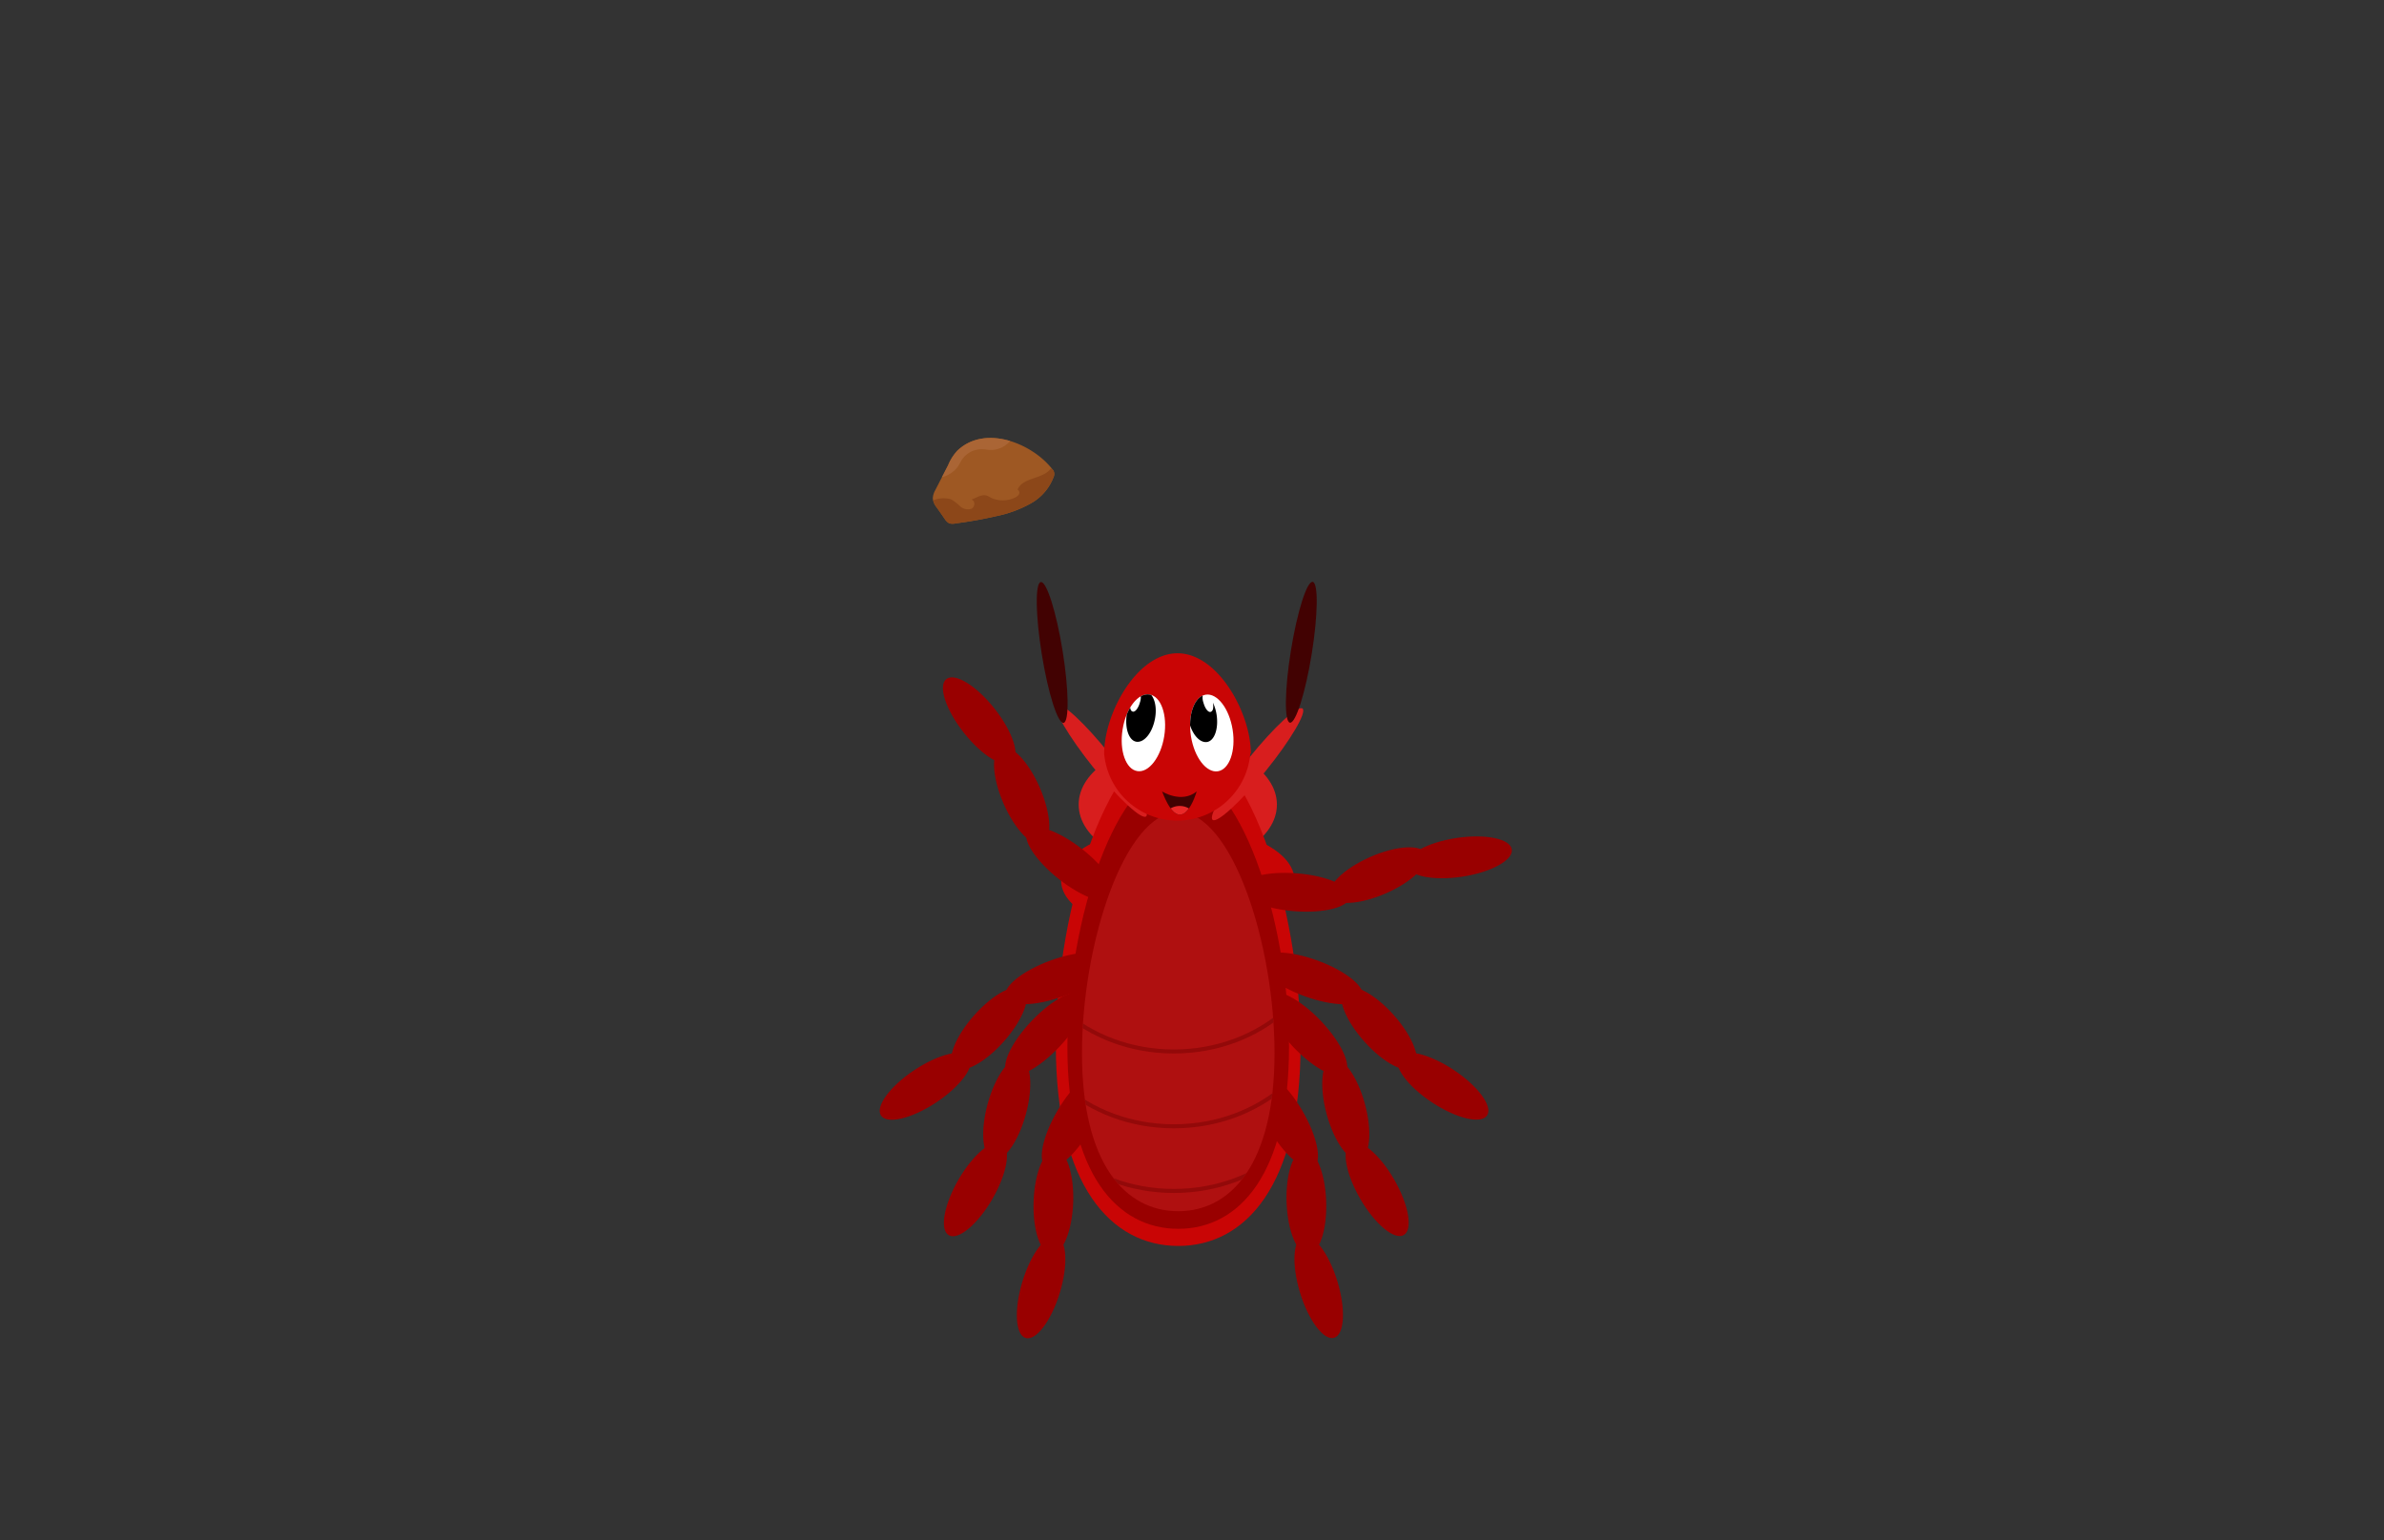<svg id="Layer_5" data-name="Layer 5" xmlns="http://www.w3.org/2000/svg" xmlns:xlink="http://www.w3.org/1999/xlink" viewBox="0 0 260 168"><rect x="0" y="0" width="260" height="168" fill="#333333" stroke="none"/><defs><style>.cls-1{fill:#af1010;}.cls-2{fill:#fff;}.cls-3{fill:#9e5823;}.cls-4{fill:#420202;}.cls-5{fill:#c90505;}.cls-6{fill:#d81e1e;}.cls-7{fill:#900;}.cls-8{clip-path:url(#clip-path);}.cls-9{fill:none;stroke:#930909;stroke-miterlimit:10;stroke-width:0.44px;}.cls-10{clip-path:url(#clip-path-2);}.cls-11{clip-path:url(#clip-path-3);}.cls-12{clip-path:url(#clip-path-4);}.cls-13{fill:#8c4719;}.cls-14{fill:#aa6535;}.cls-15{clip-path:url(#clip-path-5);}.cls-16{fill:#ea2828;}</style><clipPath id="clip-path"><path class="cls-1" d="M139,114.86c0,12-4.7,17.24-10.5,17.24S118,126.89,118,114.86s4.7-26.3,10.51-26.3S139,102.84,139,114.86Z"/></clipPath><clipPath id="clip-path-2"><ellipse class="cls-2" cx="124.71" cy="79.94" rx="4.23" ry="2.3" transform="translate(26.12 190.49) rotate(-80.94)"/></clipPath><clipPath id="clip-path-3"><ellipse class="cls-2" cx="132.16" cy="79.94" rx="2.3" ry="4.23" transform="translate(-10.94 21.81) rotate(-9.06)"/></clipPath><clipPath id="clip-path-4"><path class="cls-3" d="M104.4,49.16a5.26,5.26,0,0,0-1,1.58L102,53.46a2,2,0,0,0-.27.9,1.9,1.9,0,0,0,.44,1l.84,1.2a1.37,1.37,0,0,0,.52.52,1.46,1.46,0,0,0,.72,0c1.47-.19,2.93-.45,4.37-.78a13,13,0,0,0,3.79-1.39,5.51,5.51,0,0,0,2.54-3,.8.8,0,0,0,0-.43.71.71,0,0,0-.18-.3C112.62,48.39,107.44,46.24,104.4,49.16Z"/></clipPath><clipPath id="clip-path-5"><path class="cls-4" d="M126.74,86.32s2.11,1.35,3.77,0C130.51,86.32,128.91,92,126.74,86.32Z"/></clipPath></defs><ellipse class="cls-5" cx="128.45" cy="96.02" rx="12.73" ry="5.98"/><ellipse class="cls-6" cx="128.45" cy="87.75" rx="10.81" ry="6.75"/><path class="cls-5" d="M141.84,114c0,15.27-6,21.89-13.34,21.89s-13.35-6.62-13.35-21.89,6-33.42,13.35-33.42S141.84,98.7,141.84,114Z"/><path class="cls-7" d="M140.58,114.2c0,13.82-5.41,19.82-12.08,19.82s-12.09-6-12.09-19.82S121.82,84,128.5,84,140.58,100.38,140.58,114.2Z"/><ellipse class="cls-7" cx="117.12" cy="122.16" rx="5.97" ry="2.07" transform="translate(-47.5 161.39) rotate(-59.61)"/><ellipse class="cls-7" cx="114.88" cy="131.09" rx="5.71" ry="2.16" transform="translate(-20.29 241.13) rotate(-87.92)"/><ellipse class="cls-7" cx="113.54" cy="140.38" rx="5.79" ry="2.13" transform="translate(-53.84 208.07) rotate(-73.05)"/><ellipse class="cls-7" cx="140.23" cy="122.16" rx="2.07" ry="5.97" transform="translate(-42.53 87.72) rotate(-30.39)"/><ellipse class="cls-7" cx="142.47" cy="131.09" rx="2.16" ry="5.71" transform="translate(-4.66 5.25) rotate(-2.08)"/><ellipse class="cls-7" cx="143.81" cy="140.38" rx="2.13" ry="5.79" transform="translate(-34.67 48.01) rotate(-16.95)"/><ellipse class="cls-7" cx="142.56" cy="112.77" rx="2.07" ry="5.97" transform="translate(-38.47 129.23) rotate(-43.54)"/><ellipse class="cls-7" cx="146.77" cy="120.96" rx="2.16" ry="5.71" transform="translate(-26.62 42.8) rotate(-15.23)"/><ellipse class="cls-7" cx="150.19" cy="129.7" rx="2.13" ry="5.79" transform="translate(-44.79 92.8) rotate(-30.1)"/><ellipse class="cls-7" cx="142.98" cy="106.7" rx="2.07" ry="5.97" transform="translate(-6.24 204.49) rotate(-69.97)"/><ellipse class="cls-7" cx="150.4" cy="112.16" rx="2.16" ry="5.71" transform="translate(-36.52 128.33) rotate(-41.66)"/><ellipse class="cls-7" cx="157.35" cy="118.47" rx="2.13" ry="5.79" transform="translate(-28.25 184.38) rotate(-56.53)"/><ellipse class="cls-7" cx="115.28" cy="106.7" rx="5.97" ry="2.07" transform="translate(-29.57 45.94) rotate(-20.03)"/><ellipse class="cls-7" cx="107.86" cy="112.16" rx="5.71" ry="2.16" transform="translate(-47.63 118.19) rotate(-48.34)"/><ellipse class="cls-7" cx="100.91" cy="118.47" rx="5.79" ry="2.13" transform="translate(-48.6 75.3) rotate(-33.47)"/><ellipse class="cls-7" cx="114.01" cy="112.77" rx="5.97" ry="2.07" transform="translate(-46.28 117.74) rotate(-46.46)"/><ellipse class="cls-7" cx="109.8" cy="120.96" rx="5.71" ry="2.16" transform="translate(-35.76 195.13) rotate(-74.77)"/><ellipse class="cls-7" cx="106.38" cy="129.7" rx="5.79" ry="2.13" transform="translate(-59.18 156.7) rotate(-59.9)"/><ellipse class="cls-7" cx="116.77" cy="94.27" rx="2.07" ry="5.97" transform="translate(-29.54 127.65) rotate(-51.77)"/><ellipse class="cls-7" cx="111.42" cy="86.77" rx="2.16" ry="5.71" transform="translate(-25.33 51.53) rotate(-23.46)"/><ellipse class="cls-7" cx="106.79" cy="78.61" rx="2.13" ry="5.79" transform="translate(-25.73 83.17) rotate(-38.33)"/><ellipse class="cls-7" cx="141.29" cy="97.31" rx="2.07" ry="5.97" transform="translate(33.08 230.44) rotate(-85.45)"/><ellipse class="cls-7" cx="150.3" cy="95.44" rx="5.71" ry="2.16" transform="translate(-25.71 68.65) rotate(-23.76)"/><ellipse class="cls-7" cx="159.25" cy="92.59" rx="5.79" ry="2.13" transform="matrix(0.99, -0.15, 0.15, 0.99, -12.4, 25.73)"/><ellipse class="cls-6" cx="120.13" cy="82.96" rx="1.15" ry="7.78" transform="translate(-25.49 93.39) rotate(-38.72)"/><ellipse class="cls-4" cx="114.76" cy="71.15" rx="1.15" ry="7.78" transform="translate(-9.89 19.23) rotate(-9.18)"/><ellipse class="cls-6" cx="136.56" cy="82.96" rx="7.78" ry="1.15" transform="matrix(0.63, -0.78, 0.78, 0.63, -13.59, 137.6)"/><ellipse class="cls-4" cx="141.93" cy="71.15" rx="7.78" ry="1.15" transform="translate(49.04 199.9) rotate(-80.82)"/><path class="cls-1" d="M139,114.86c0,12-4.7,17.24-10.5,17.24S118,126.89,118,114.86s4.7-26.3,10.51-26.3S139,102.84,139,114.86Z"/><g class="cls-8"><ellipse class="cls-9" cx="128.02" cy="99.65" rx="17.09" ry="15.03"/><path class="cls-9" d="M145.11,107.84c0,8.31-7.65,15-17.09,15s-17.1-6.73-17.1-15"/><path class="cls-9" d="M145.11,114.89c0,8.3-7.65,15-17.09,15s-17.1-6.73-17.1-15"/></g><path class="cls-5" d="M136.42,82.19c0-4.4-3.57-10.94-8-10.94s-8,6.54-8,10.94a8,8,0,0,0,15.94,0Z"/><ellipse class="cls-2" cx="124.71" cy="79.94" rx="4.23" ry="2.3" transform="translate(26.12 190.49) rotate(-80.94)"/><g class="cls-10"><path d="M124.89,75.38a1,1,0,0,0-.57.1,1.66,1.66,0,0,1,0,1.13c-.17.62-.52,1.08-.79,1s-.32-.47-.25-1a5.14,5.14,0,0,0-.39,1.29c-.24,1.55.24,2.91,1.08,3s1.72-1,2-2.55S125.74,75.52,124.89,75.38Z"/></g><ellipse class="cls-2" cx="132.16" cy="79.94" rx="2.3" ry="4.23" transform="translate(-10.94 21.81) rotate(-9.06)"/><g class="cls-11"><path d="M130.68,75.42a1,1,0,0,1,.57.1,1.64,1.64,0,0,0,0,1.12c.17.63.52,1.09.79,1s.32-.46.25-1a5.14,5.14,0,0,1,.39,1.29c.24,1.55-.24,2.91-1.08,3s-1.72-1-2-2.56S129.84,75.55,130.68,75.42Z"/></g><path class="cls-3" d="M104.4,49.16a5.26,5.26,0,0,0-1,1.58L102,53.46a2,2,0,0,0-.27.9,1.9,1.9,0,0,0,.44,1l.84,1.2a1.37,1.37,0,0,0,.52.52,1.46,1.46,0,0,0,.72,0c1.47-.19,2.93-.45,4.37-.78a13,13,0,0,0,3.79-1.39,5.51,5.51,0,0,0,2.54-3,.8.8,0,0,0,0-.43.71.71,0,0,0-.18-.3C112.62,48.39,107.44,46.24,104.4,49.16Z"/><g class="cls-12"><path class="cls-13" d="M101,55.43c-.18-.42.38-.76.82-.88a3,3,0,0,1,1.91-.09,5.55,5.55,0,0,1,1,.77,1.25,1.25,0,0,0,1.21.26c.4-.19.46-.89,0-1,.55-.2,1.1-.6,1.66-.44a2.39,2.39,0,0,1,.48.24,3.08,3.08,0,0,0,2.57,0,1,1,0,0,0,.47-.37.38.38,0,0,0-.14-.52c.54-1.37,2.76-1.11,3.62-2.3l3.8,1.7A42.16,42.16,0,0,1,110.78,60a5.79,5.79,0,0,1-1.65,1,7.35,7.35,0,0,1-2.57.19,25.15,25.15,0,0,0-5.39.6,1.28,1.28,0,0,1-.75,0,1.1,1.1,0,0,1-.36-.32,3.55,3.55,0,0,1-.37-3.8"/><path class="cls-14" d="M104.43,50.93c.2-.28.34-.6.54-.88a2.6,2.6,0,0,1,2.1-1.06c.31,0,.62.07.94.08A2.77,2.77,0,0,0,110.25,48a15.55,15.55,0,0,0-5.51-4.09c-.85,1.05-1.67,2.12-2.48,3.21-.62.84-1.82,2-1.9,3.06C100.15,52.79,103.26,52.53,104.43,50.93Z"/></g><path class="cls-4" d="M126.74,86.32s2.11,1.35,3.77,0C130.51,86.32,128.91,92,126.74,86.32Z"/><g class="cls-15"><ellipse class="cls-16" cx="128.66" cy="89.56" rx="1.82" ry="1.66"/></g></svg>
